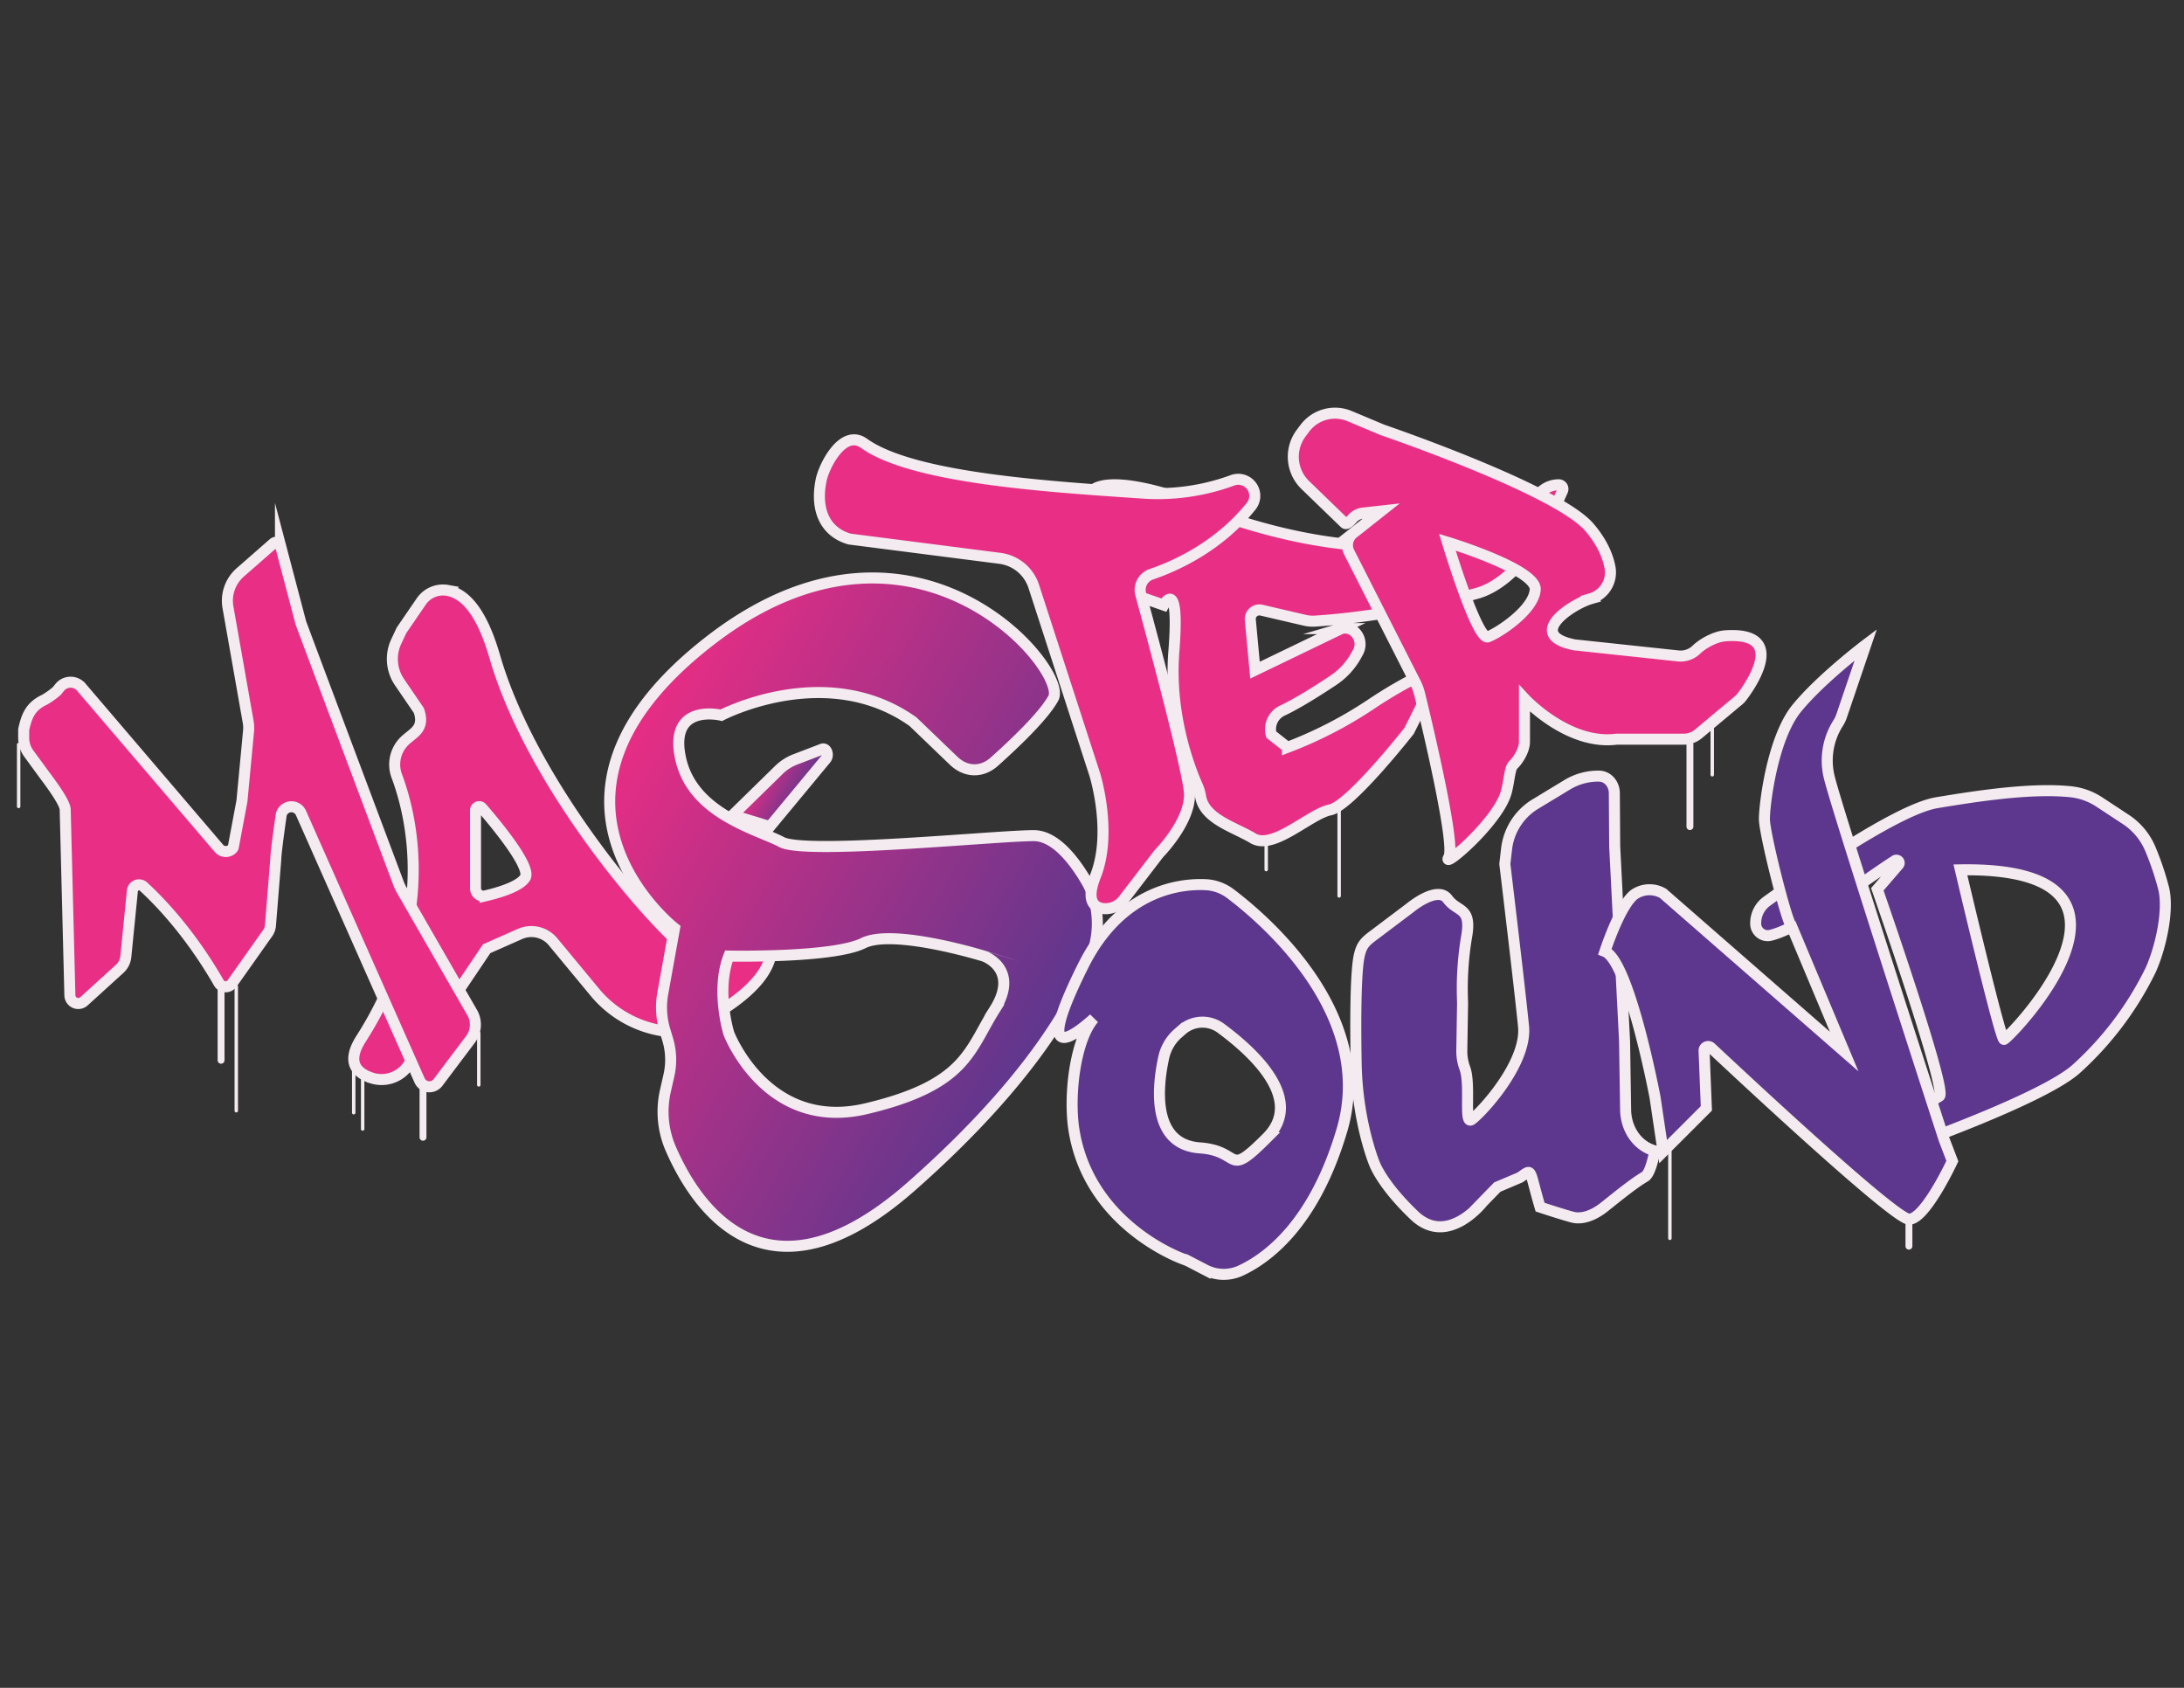 <svg id="Capa_1" data-name="Capa 1" xmlns="http://www.w3.org/2000/svg" xmlns:xlink="http://www.w3.org/1999/xlink" viewBox="0 0 792 612"><rect x="0" y="0" width="792" height="612" fill="#333333" stroke="none"/><defs><style>.cls-1{fill:#e82f85;}.cls-1,.cls-2,.cls-3,.cls-4{stroke:#f3ebef;stroke-miterlimit:10;stroke-width:4px;}.cls-2{fill:url(#Degradado_sin_nombre_18);}.cls-3{fill:url(#Degradado_sin_nombre_18-2);}.cls-4{fill:#5d378d;}.cls-5{fill:#f3ebef;}</style><linearGradient id="Degradado_sin_nombre_18" x1="218.97" y1="280.37" x2="381.57" y2="374.25" gradientUnits="userSpaceOnUse"><stop offset="0" stop-color="#e82d84"/><stop offset="1" stop-color="#5d378d"/></linearGradient><linearGradient id="Degradado_sin_nombre_18-2" x1="275.01" y1="279.4" x2="291.58" y2="288.96" xlink:href="#Degradado_sin_nombre_18"/></defs><title>logo</title><path class="cls-1" d="M270.31,339.88l-3.71,1.18c-3.52,1.13-15.21,5.25-18.05,2.88-15.31-12.81-56.17-61.12-69.13-105.86-5.08-17.56-11.46-22.92-17.08-24a9.55,9.55,0,0,0-9.64,4.1l-7.1,10.37-1.91,4.07a14.94,14.94,0,0,0,1.18,14.72l7,10.25c2.57,7.35-3,8.31-6,12a11.93,11.93,0,0,0-2,11.75c5.38,14.31,14.77,52-12.95,95.34-5.69,8.89-1.13,12.67,4.13,14.27a11.65,11.65,0,0,0,13-4.68L176.48,344l12.07-5.34a10.19,10.19,0,0,1,12,2.82l15.18,18.33a39.93,39.93,0,0,0,25.68,14.12h0a16.43,16.43,0,0,0,9.16-1.47c8.56-4.1,26.38-13.94,28.88-25.89h0A7,7,0,0,0,270.31,339.88Zm-79.86-21.66c-2,3.31-9.9,5.56-14.53,6.63a2.84,2.84,0,0,1-3.48-2.77V293.83a1.33,1.33,0,0,1,2.34-.88C180.17,299.18,192.77,314.44,190.45,318.22Z"/><path class="cls-2" d="M394.1,319.74C389.6,312,382.69,303,374.9,303c-13.69,0-82.67,7-91.43,2.34s-32.29-10.13-36.67-30.4,14.78-15.59,14.78-15.59,38.11-20,69.52,2.34l14.69,14.12c4.44,4.27,10.24,4.43,14.78.38,7.38-6.6,18-16.69,21.44-23.08,5.48-10.13-50.36-78-124.27-21s-13.13,104.45-13.13,104.45l-4.27,23.68a28.65,28.65,0,0,0,.71,13.1l1.13,3.74a25.51,25.51,0,0,1,.42,12.73l-1.29,5.69a33.83,33.83,0,0,0,1.6,20.25c8.85,20.86,34.37,61.32,87.64,14.36,43.87-38.67,59.84-68.34,65.65-84.82C399.14,336.92,398.28,326.93,394.1,319.74Zm-33.44,46.4c-9.3,14.82-10.35,27.29-46.51,35.86s-49.84-27.28-49.84-27.28-4.86-15.59,0-28.06c0,0,37.78.78,48.73-4.68s43.79,4.71,43.79,4.71S370,351.33,360.66,366.14Z"/><path class="cls-3" d="M279.18,299.72,299.5,275.2c1.19-1.44.16-4.15-1.36-3.57l-9.91,3.79a17.42,17.42,0,0,0-5.88,3.86L265.66,295.6Z"/><path class="cls-4" d="M446.21,324.05a16.16,16.16,0,0,0-9-3.27c-10.3-.49-31.06,2.69-44.35,29.27-19.29,38.59-2,24.5,3.8,19.25-6.79,7.73-9.28,28.3-7.11,41,5.36,31.5,33.94,44.06,38.95,46a8.44,8.44,0,0,0,1.38.42l7.11,3.69a14.64,14.64,0,0,0,12.86.34c9.74-4.49,26.71-16.95,36.75-50.85C499.06,368,458.89,333.64,446.21,324.05Zm13.21,88.49c-15.07,15.07-8.83,4.78-24.26,3.68C417.37,415,419.76,393.8,422,383.49a16.31,16.31,0,0,1,5.22-8.84l1.4-1.22a11.25,11.25,0,0,1,14.1-.61C454.34,381.42,473.37,398.58,459.42,412.54Z"/><path class="cls-4" d="M492.89,346.61c.94-4.37,2.54-5.45,5.94-8l12.55-9.46s9.88-8.23,13.58-3.19,8.92,2.69,6.82,14.07a114.09,114.09,0,0,0-1.4,23.23c0,.3,0,.59,0,.9l-.28,17a17.87,17.87,0,0,0,1.15,6.27c2.11,5.93-.39,20.35,2.32,18.57,3.1-2,20.27-20.23,18.92-33.88s-6.78-58.84-6.78-58.84l.61-5.27a22,22,0,0,1,10.11-16.25l11.76-7.12a21.65,21.65,0,0,1,11.74-3.22h0c3.08.08,5.46,2.77,5.49,6.2l.13,19.3,3.58,70.56.38,24.89c.11,7.2,4.38,13.22,10.59,14.92h0s-1.41,8.12-3.58,9.37c-3.61,2.08-8.65,6.11-14.68,10.94-3.41,2.73-7.78,4.76-11.68,3.71-4.49-1.22-11.67-3.62-11.67-3.62-4.23-14.38-2.58-13.92-7.27-10.76l-8.25,3.5-5.3,5.45S525,452.24,512.9,440.71s-14.6-19.11-14.6-19.11-6.09-14.89-6.5-35.71C491.65,377.78,491.31,353.94,492.89,346.61Z"/><path class="cls-1" d="M399,211.36A14.86,14.86,0,0,1,394.46,186c8.49-7.31-.13-7.76,3.3-9.19,8.82-3.68,29.41,3.68,29.41,3.68s38.23,18.38,78.67,17.64c31.28-.57,47.17-13.63,52.75-19.52a9.21,9.21,0,0,1,6.67-2.83h0a1.52,1.52,0,0,1,1.39,2.13l-5.53,12.41c-.1.22-.2.43-.32.65-1.42,2.64-11.24,20-24.82,24.07,0,0-28.62,8.16-59,10.17a13.19,13.19,0,0,1-3.91-.33l-15.66-3.65a3.3,3.3,0,0,0-4,3.53L455.11,243l31.25-15.07a5,5,0,0,1,3.93.47,6.05,6.05,0,0,1,2.13,8.16l-.5.91a25.88,25.88,0,0,1-8.4,9.21c-5.18,3.45-13,8.43-18.53,11a7.45,7.45,0,0,0-4,8.66l5.89,4.64A150.84,150.84,0,0,0,497,255.48a161.89,161.89,0,0,1,19.2-11.11,2.55,2.55,0,0,1,3.38,3.44L511,265s-21.32,27.2-28.67,28.67-20.58,14.7-27.94,10.29c-6.86-4.12-17.57-6.95-19-15.09a15.91,15.91,0,0,0-1.1-3.82c-2.74-6.13-10.43-25.68-8.61-48.73,2.21-27.94-3.68-16.91-3.68-16.91Z"/><path class="cls-1" d="M453.8,183.43a6,6,0,0,0-6.79-9.29,78.53,78.53,0,0,1-33.24,4.61c-32.57-2.24-82.65-5.22-100.45-18-7.57-5.44-14.43,8-15.53,13.27-2.05,9.81.64,18.61,10.25,21.43l54.57,7a14.89,14.89,0,0,1,12.27,10.17L397,280.82s6.56,20.93.26,36.83c-3.42,8.61-.75,11.19,2.41,11.75a8.19,8.19,0,0,0,7.82-3.25l12.52-16.32q.27-.34.57-.66c1.8-1.9,11.38-12.5,10.75-21.81-.57-8.45-13.21-55.55-17.67-71.94a6,6,0,0,1,3.86-7.2C425.82,205.41,441.91,198.36,453.8,183.43Z"/><path class="cls-1" d="M625.58,230.55c-3.44.25-8,2.66-10.48,5.08a8.22,8.22,0,0,1-6.66,2.19l-37.48-4c-18.14-3.63-.69-14.83,5.9-16.73a9.94,9.94,0,0,0,7-11.31c-.75-4-2.78-9.09-7.51-14.61-11.76-13.72-75-35.29-75-35.29l-11.93-5a13.7,13.7,0,0,0-16.1,4.21L472,156.86a14.28,14.28,0,0,0,1.33,19l14.32,13.85c.68.56,1.78-.54,2.78-1.67a6,6,0,0,1,3.85-2l6.61-.74-10.13,8a5.56,5.56,0,0,0-1.52,6.9l24,47.25a19.16,19.16,0,0,1,1.59,4.28c2.57,10.53,13.14,54.77,10.55,59.09-2.94,4.9,17.89-12.75,20.84-23.53,1.1-4,1.25-8.66,2.44-9.83,2.06-2,4.17-5.58,4.17-8.48v-15.7s15.69,17,33.33,14.75h24.42a8.36,8.36,0,0,0,5.36-1.95l14.76-12.34a6.43,6.43,0,0,0,1-1.1C634.66,248.78,648.67,228.87,625.58,230.55Zm-86,.36c-3.92,1.48-14.71-34.31-14.71-34.31s32.35,9.81,31.86,17.18S543.51,229.44,539.59,230.91Z"/><path class="cls-4" d="M784.71,322.48a104.87,104.87,0,0,0-4.9-14.62,23.86,23.86,0,0,0-8.9-10.73l-9.6-6.32a23.36,23.36,0,0,0-10.61-3.75c-14.1-1.41-33.24,1.48-48.39,4-14.53,2.42-49.69,27.13-61.63,35.77a9.77,9.77,0,0,0-4,7.93v.14a4.35,4.35,0,0,0,5.37,4.24c11.66-2.85,33.62-19.7,45-27a1,1,0,0,1,1.31,1.53l-7.58,8.79s25.48,73,22.54,75-27,14.71-27,14.71a3,3,0,0,0,2.36,4.9H688s52.08-18.14,64.83-29.41a118.15,118.15,0,0,0,27-35.76C783.14,344.74,786.56,331.11,784.71,322.48Zm-58,54.4c-1.36,0-15.79-61.48-15.79-61.48C789.45,314.1,728.08,376.9,726.72,376.88Z"/><path class="cls-4" d="M582,345s5.88-18.13,11.27-21.07a9.79,9.79,0,0,1,9.81,0l65.68,57.34-19.12-45.58c-1.47-.49-9.8-33.33-9.8-38.72s2.94-29.41,11.76-40.19,25-23,25-23l-8.72,25.68a12.09,12.09,0,0,1-1.34,2.81,25.2,25.2,0,0,0-3.18,19.54C666.3,294.05,705,413.15,705,413.15L708,421s-9.81,21.08-15.69,21.08c-5.19,0-59.21-50.36-71.86-62.22a1.48,1.48,0,0,0-2.49,1.15l.83,20.88-15.68,15.68-2.94-19.75S590.81,348.45,582,345Z"/><path class="cls-5" d="M611.58,269.91v29.81a1.25,1.25,0,0,0,2.5,0V269.91a1.25,1.25,0,0,0-2.5,0Z"/><path class="cls-5" d="M691,442.39v9.46a1.25,1.25,0,0,0,2.5,0v-9.46a1.25,1.25,0,0,0-2.5,0Z"/><path class="cls-5" d="M620.3,262.09V281a.63.63,0,0,0,1.25,0V262.09a.63.63,0,0,0-1.25,0Z"/><path class="cls-5" d="M458.55,303.66v11.72a.63.63,0,0,0,1.25,0V303.66a.63.63,0,0,0-1.25,0Z"/><path class="cls-5" d="M485,293.2v31.73a.63.63,0,0,0,1.25,0V293.2a.63.63,0,0,0-1.25,0Z"/><path class="cls-5" d="M604.94,417.34v31.73a.63.63,0,0,0,1.25,0V417.34a.63.63,0,0,0-1.25,0Z"/><path class="cls-5" d="M127.65,384.61v18.92a.63.63,0,0,0,1.25,0V384.61a.63.63,0,0,0-1.25,0Z"/><path class="cls-5" d="M130.89,387.79v21.64a.63.63,0,0,0,1.25,0V387.79a.63.63,0,0,0-1.25,0Z"/><path id="M" class="cls-1" d="M51.93,321.38c5.58,5.09,16.87,16.64,27.43,35a2.85,2.85,0,0,0,4.79.23l12.93-18.29a5.56,5.56,0,0,0,1-2.83L100,311.68c0-2.68,2-16.34,2-16.34a3.8,3.8,0,0,1,7.12-.61l43.06,97.08a3.9,3.9,0,0,0,6.65.7l11.79-15.65a8.9,8.9,0,0,0,.85-9.28l-26.1-45.38-.64-1.35s-35.51-94.57-35.63-95l-7.39-28.05a1.58,1.58,0,0,0-2.56-.79L87.13,207.54a13.68,13.68,0,0,0-4.46,12.67L90,261.76a12.48,12.48,0,0,1,.13,3.34l-2.39,25.32-3.12,16.63a1.34,1.34,0,0,1-.33.66h0a3.27,3.27,0,0,1-4.89-.1l-49.9-58.43a5.09,5.09,0,0,0-7.87.09l-1,1.25a28.71,28.71,0,0,1-4.46,3.19c-4.87,2.29-6.43,5.47-7.58,10.84v3a9.66,9.66,0,0,0,1.85,5.68l5.2,7.12c1.68,2.29,7.88,10.3,8,13.15l1.7,67.39a3.05,3.05,0,0,0,5.11,2.18l13-11.82a6.82,6.82,0,0,0,2.17-4.33l2.4-24A2.41,2.41,0,0,1,51.93,321.38Z"/><path class="cls-5" d="M78.92,357.67v26.77a1.25,1.25,0,0,0,2.5,0V357.67a1.25,1.25,0,0,0-2.5,0Z"/><path class="cls-5" d="M152.15,393.45v18.92a1.25,1.25,0,0,0,2.5,0V393.45a1.25,1.25,0,0,0-2.5,0Z"/><path class="cls-5" d="M173,374.53v18.92a.63.63,0,0,0,1.25,0V374.53a.63.63,0,0,0-1.25,0Z"/><path class="cls-5" d="M85.06,357.67v45.15a.63.63,0,0,0,1.25,0V357.67a.63.63,0,0,0-1.25,0Z"/><path class="cls-5" d="M6.14,269.91v22.57a.63.63,0,0,0,1.25,0V269.91a.63.63,0,0,0-1.25,0Z"/></svg>